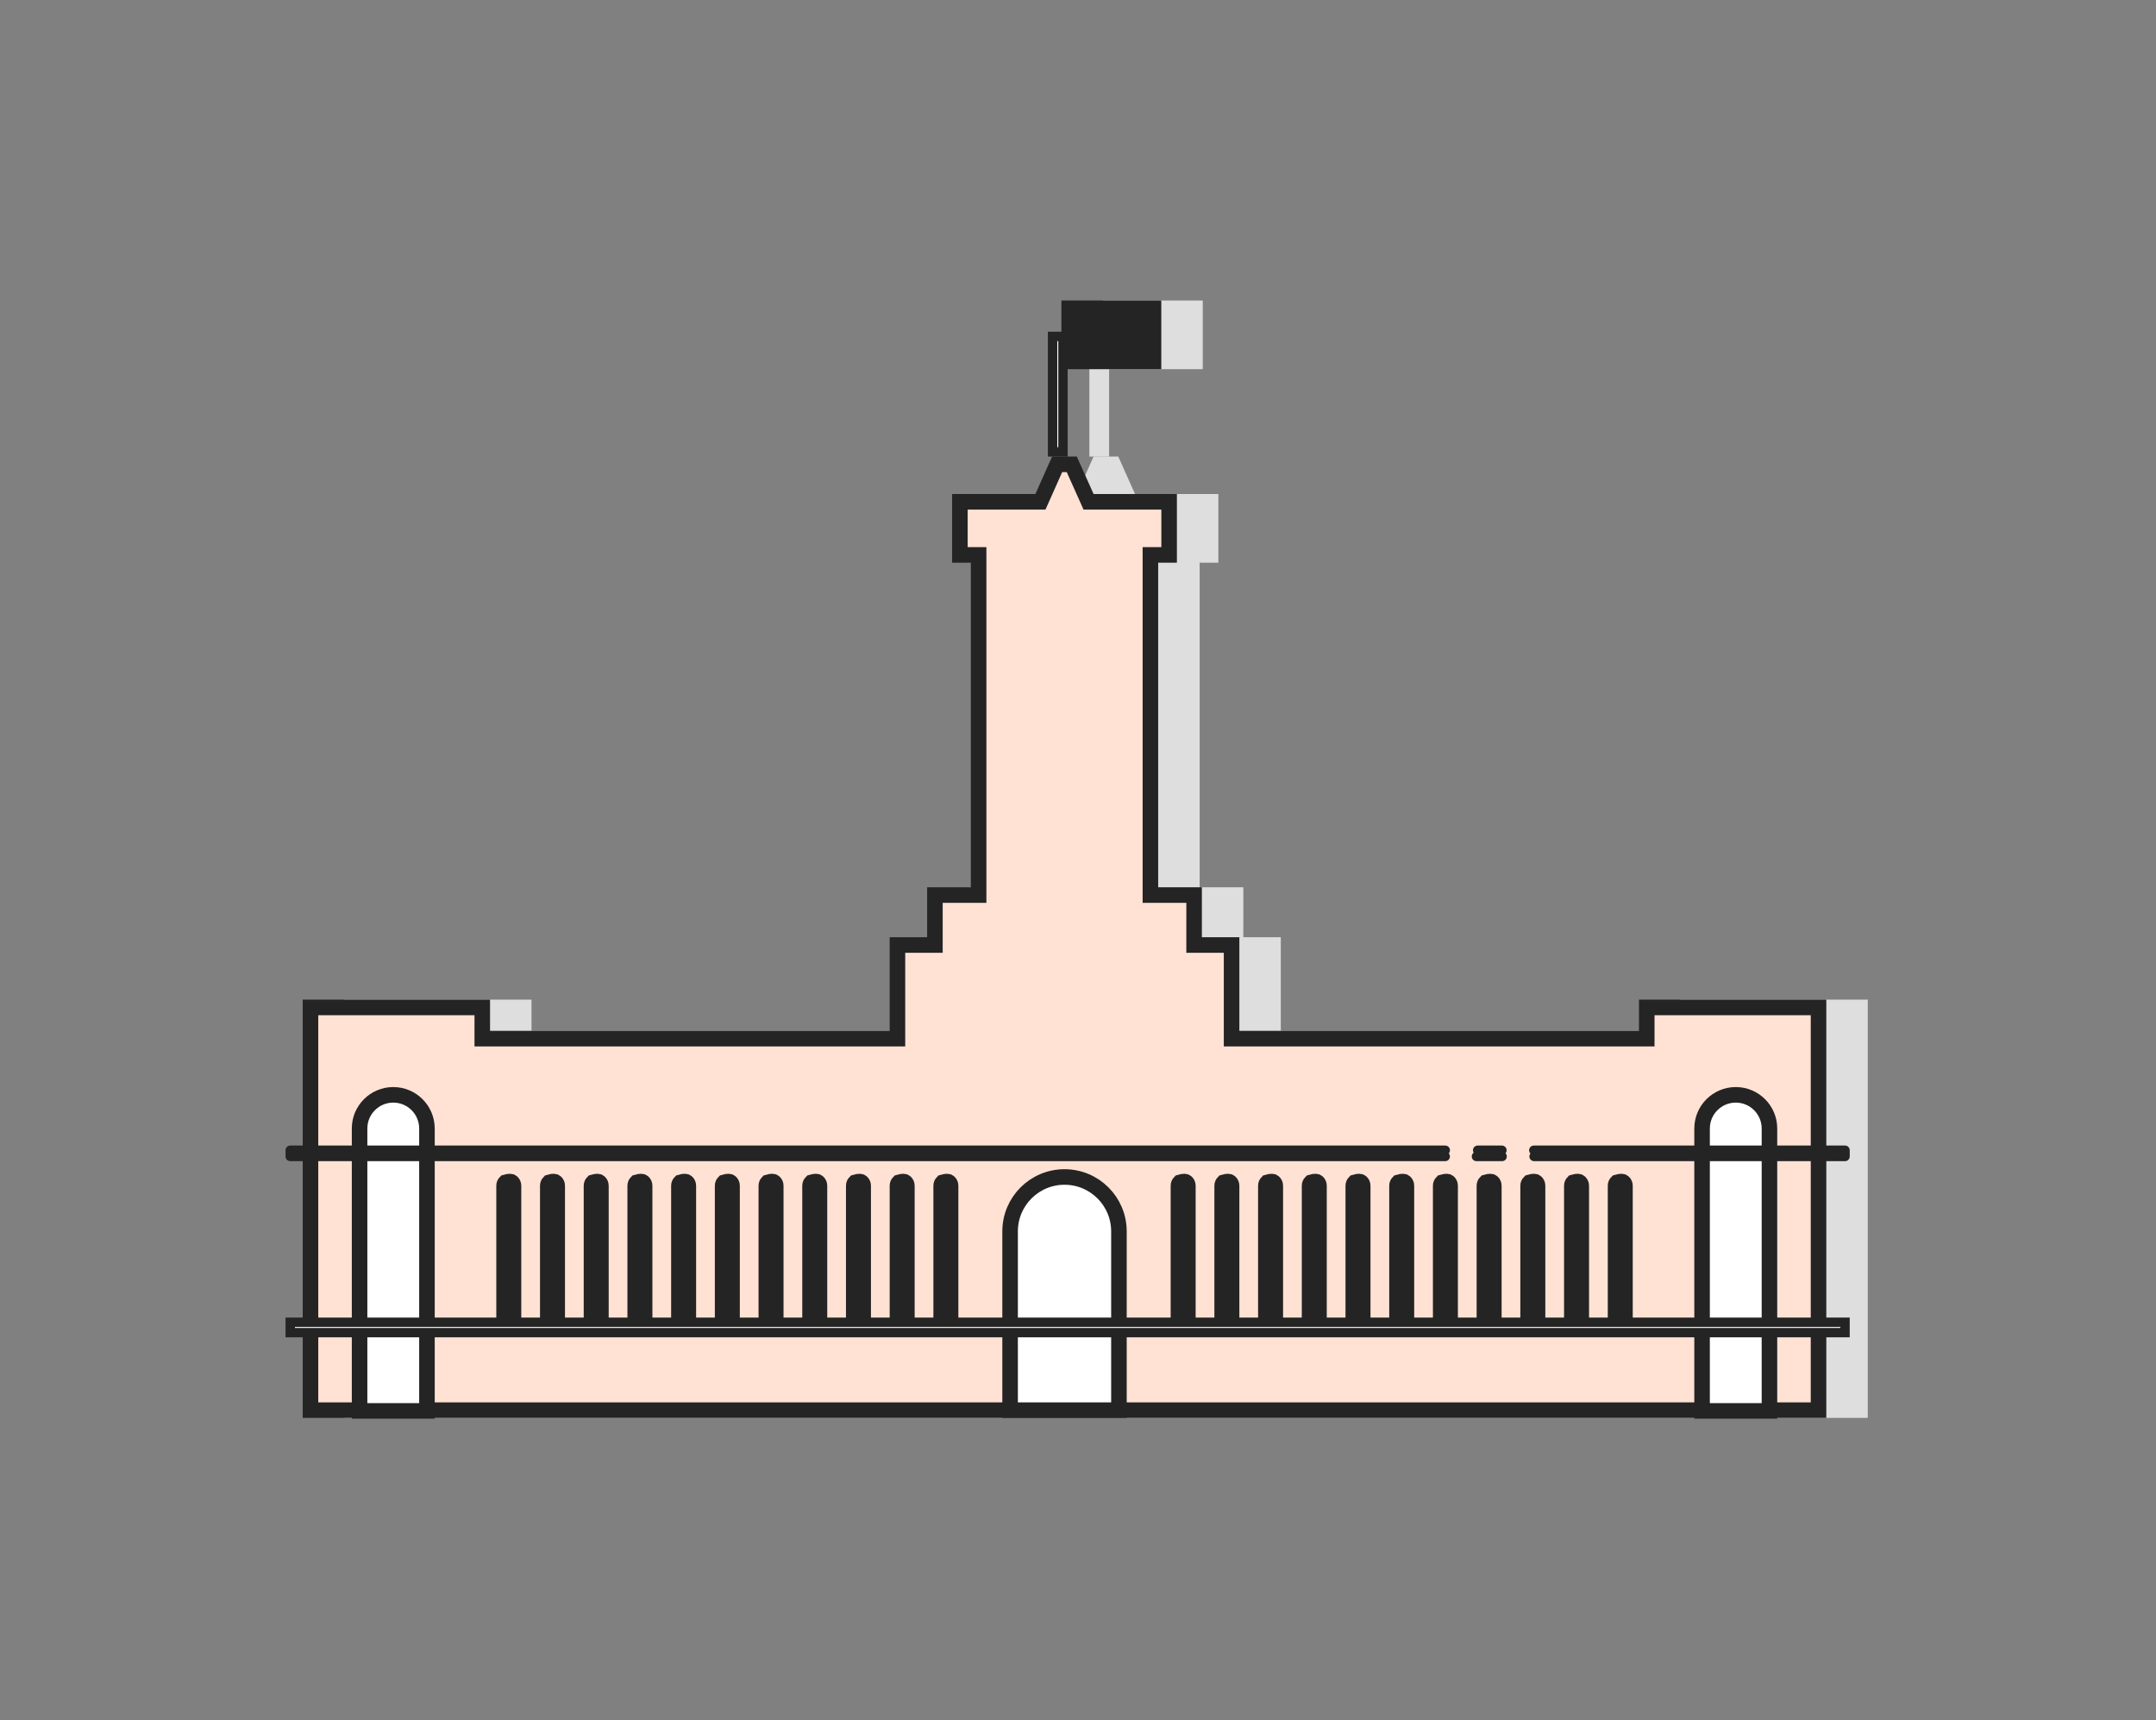 <svg xmlns="http://www.w3.org/2000/svg" width="208" height="166" viewBox="0 0 208 166">
  <rect x="0" y="0" width="208" height="166" fill="#808080" stroke="none"/>
  <g fill="none" fill-rule="evenodd" transform="translate(27 29)">
    <rect width="1" height="11.145" x="79.849" y="3.464" fill="#DEDEDE" stroke="#DEDEDE" stroke-width=".904" transform="matrix(-1 0 0 1 159.398 0)"/>
    <rect width="8.735" height="5.723" x="79.849" y=".452" fill="#DEDEDE" stroke="#DEDEDE" stroke-width=".904"/>
    <path fill="#DEDEDE" stroke="#DEDEDE" stroke-width="1.5" d="M80.401,15.81 L78.988,15.81 L77.377,19.424 L69.605,19.425 L69.605,24.551 L71.412,24.55 L71.412,57.376 L67.196,57.376 L67.195,62.195 L63.581,62.196 L63.581,71.231 L23.527,71.231 L23.527,68.22 L6.955,68.22 L6.955,107.081 L152.443,107.081 L152.443,68.22 L135.87,68.22 L135.87,71.231 L95.816,71.231 L95.816,62.196 L92.201,62.195 L92.202,57.376 L87.985,57.376 L87.985,24.55 L89.792,24.551 L89.792,19.425 L82.018,19.424 L80.401,15.81 Z"/>
    <path fill="#FFE2D4" stroke="#242424" stroke-width="1.5" d="M76.401,15.81 L74.988,15.81 L73.377,19.424 L65.605,19.425 L65.605,24.551 L67.412,24.55 L67.412,57.376 L63.196,57.376 L63.195,62.195 L59.581,62.196 L59.581,71.231 L19.527,71.231 L19.527,68.22 L2.955,68.22 L2.955,107.081 L148.443,107.081 L148.443,68.22 L131.87,68.22 L131.87,71.231 L91.816,71.231 L91.816,62.196 L88.201,62.195 L88.202,57.376 L83.985,57.376 L83.985,24.55 L85.792,24.551 L85.792,19.425 L78.018,19.424 L76.401,15.81 Z"/>
    <path fill="#FFF" stroke="#242424" stroke-width="1.5" d="M75.699,84.581 C74.249,84.581 72.937,85.169 71.986,86.119 C71.036,87.069 70.449,88.382 70.449,89.831 L70.449,107.081 L80.949,107.081 L80.949,89.831 C80.949,88.382 80.361,87.069 79.411,86.119 C78.461,85.169 77.149,84.581 75.699,84.581 Z"/>
    <rect width="1" height="11.145" x="75.849" y="3.464" fill="#FFF" stroke="#242424" stroke-width=".904" transform="matrix(-1 0 0 1 151.398 0)"/>
    <rect width="8.735" height="5.723" x="75.849" y=".452" fill="#242424" stroke="#242424" stroke-width=".904"/>
    <path fill="#FFF" stroke="#242424" stroke-width="1.5" d="M20.883.883C20.801.966 20.75 1.079 20.75 1.205L20.75 14.25 21.66 14.25 21.66 1.205C21.66 1.079 21.609.966 21.526.883 21.444.801 21.33.75 20.883.883zM85.943.883C85.861.966 85.81 1.079 85.81 1.205L85.81 14.25 86.72 14.25 86.72 1.205C86.72 1.079 86.669.966 86.587.883 86.504.801 86.391.75 85.943.883zM46.184.883C46.102.966 46.051 1.079 46.051 1.205L46.051 14.25 46.961 14.25 46.961 1.205C46.961 1.079 46.91.966 46.828.883 46.745.801 46.632.75 46.184.883zM111.245.883C111.162.966 111.111 1.079 111.111 1.205L111.111 14.25 112.021 14.25 112.021 1.205C112.021 1.079 111.97.966 111.888.883 111.806.801 111.692.75 111.245.883zM33.534.883C33.452.966 33.401 1.079 33.401 1.205L33.401 14.25 34.31 14.25 34.31 1.205C34.31 1.079 34.259.966 34.177.883 34.095.801 33.981.75 33.534.883zM98.594.883C98.512.966 98.461 1.079 98.461 1.205L98.461 14.25 99.37 14.25 99.37 1.205C99.37 1.079 99.32.966 99.237.883 99.155.801 99.041.75 98.594.883zM58.835.883C58.753.966 58.702 1.079 58.702 1.205L58.702 14.25 59.611 14.25 59.611 1.205C59.611 1.079 59.561.966 59.478.883 59.396.801 59.282.75 58.835.883zM123.895.883C123.813.966 123.762 1.079 123.762 1.205L123.762 14.25 124.672 14.25 124.672 1.205C124.672 1.079 124.621.966 124.538.883 124.456.801 124.342.75 123.895.883zM25.1.883C25.018.966 24.967 1.079 24.967 1.205L24.967 14.25 25.877 14.25 25.877 1.205C25.877 1.079 25.826.966 25.743.883 25.661.801 25.547.75 25.1.883zM90.16.883C90.078.966 90.027 1.079 90.027 1.205L90.027 14.25 90.937 14.25 90.937 1.205C90.937 1.079 90.886.966 90.804.883 90.721.801 90.608.75 90.16.883zM50.401.883C50.319.966 50.268 1.079 50.268 1.205L50.268 14.25 51.178 14.25 51.178 1.205C51.178 1.079 51.127.966 51.044.883 50.962.801 50.848.75 50.401.883zM115.462.883C115.379.966 115.328 1.079 115.328 1.205L115.328 14.25 116.238 14.25 116.238 1.205C116.238 1.079 116.187.966 116.105.883 116.022.801 115.909.75 115.462.883zM37.751.883C37.668.966 37.617 1.079 37.617 1.205L37.617 14.25 38.527 14.25 38.527 1.205C38.527 1.079 38.476.966 38.394.883 38.312.801 38.198.75 37.751.883zM102.811.883C102.729.966 102.678 1.079 102.678 1.205L102.678 14.25 103.587 14.25 103.587 1.205C103.587 1.079 103.536.966 103.454.883 103.372.801 103.258.75 102.811.883zM63.052.883C62.97.966 62.919 1.079 62.919 1.205L62.919 14.25 63.828 14.25 63.828 1.205C63.828 1.079 63.777.966 63.695.883 63.613.801 63.499.75 63.052.883zM128.112.883C128.03.966 127.979 1.079 127.979 1.205L127.979 14.25 128.889 14.25 128.889 1.205C128.889 1.079 128.838.966 128.755.883 128.673.801 128.559.75 128.112.883zM29.317.883C29.235.966 29.184 1.079 29.184 1.205L29.184 14.25 30.093 14.25 30.093 1.205C30.093 1.079 30.042.966 29.96.883 29.878.801 29.764.75 29.317.883zM94.377.883C94.295.966 94.244 1.079 94.244 1.205L94.244 14.25 95.154 14.25 95.154 1.205C95.154 1.079 95.103.966 95.02.883 94.938.801 94.824.75 94.377.883zM54.618.883C54.536.966 54.485 1.079 54.485 1.205L54.485 14.25 55.395 14.25 55.395 1.205C55.395 1.079 55.344.966 55.261.883 55.179.801 55.065.75 54.618.883zM119.678.883C119.596.966 119.545 1.079 119.545 1.205L119.545 14.25 120.455 14.25 120.455 1.205C120.455 1.079 120.404.966 120.322.883 120.239.801 120.126.75 119.678.883zM41.968.883C41.885.966 41.834 1.079 41.834 1.205L41.834 14.25 42.744 14.25 42.744 1.205C42.744 1.079 42.693.966 42.611.883 42.528.801 42.415.75 41.968.883zM107.028.883C106.945.966 106.895 1.079 106.895 1.205L106.895 14.25 107.804 14.25 107.804 1.205C107.804 1.079 107.753.966 107.671.883 107.589.801 107.475.75 107.028.883z" transform="translate(.88 84.217)"/>
    <path fill="#FFF" stroke="#242424" stroke-width="1.5" d="M10.94 76.654C10.042 76.654 9.23 77.017 8.642 77.606 8.054 78.194 7.69 79.006 7.69 79.904L7.69 107.154 14.19 107.154 14.19 79.904C14.19 79.006 13.826 78.194 13.238 77.606 12.65 77.017 11.837 76.654 10.94 76.654zM140.458 76.654C139.56 76.654 138.748 77.017 138.16 77.606 137.572 78.194 137.208 79.006 137.208 79.904L137.208 107.154 143.708 107.154 143.708 79.904C143.708 79.006 143.344 78.194 142.756 77.606 142.168 77.017 141.355 76.654 140.458 76.654z"/>
    <path fill="#FFF" stroke="#242424" stroke-linecap="round" stroke-linejoin="round" stroke-width=".904" d="M120.972,82 L151,82 L151,82.602 L121,82.602 M112.43,82.602 L1,82.602 L1,82 L112.433,82 M117.917,82.602 L115.439,82.602 M115.556,82 L117.898,82"/>
    <rect width="150" height="1" x="1" y="99" fill="#FFF" stroke="#242424" stroke-width=".904" transform="matrix(1 0 0 -1 0 198.602)"/>
  </g>
</svg>
